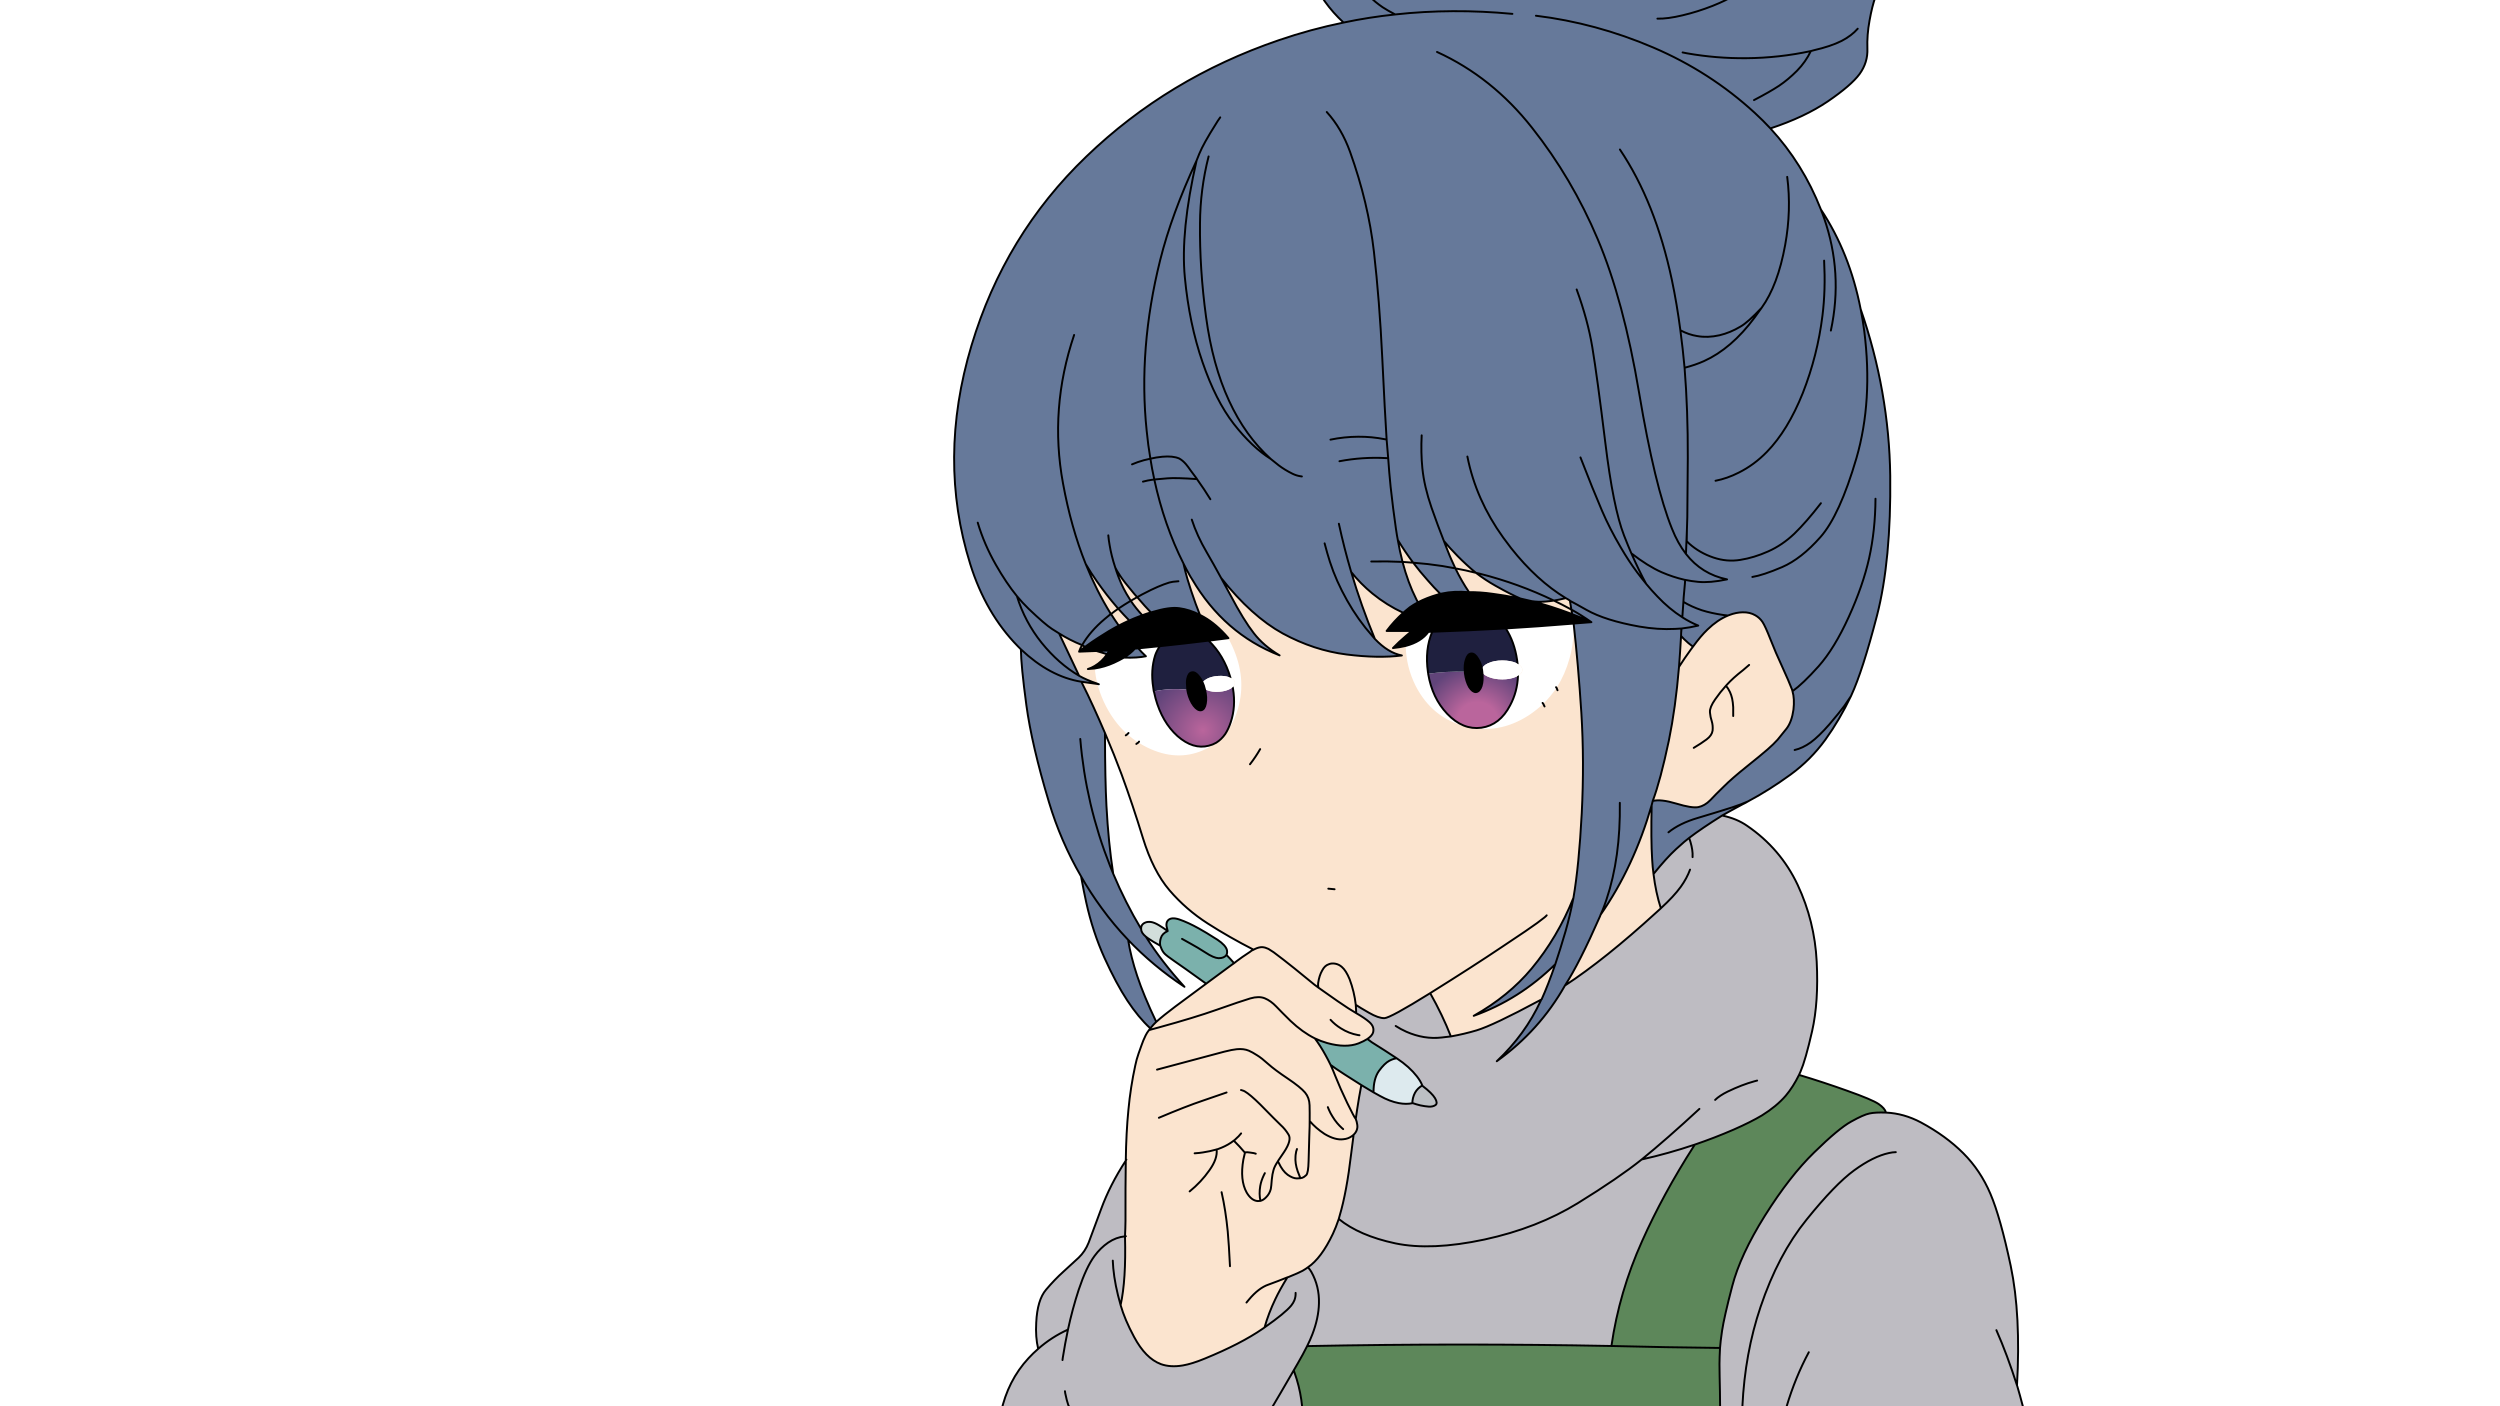
<svg xmlns="http://www.w3.org/2000/svg" version="1.1" xmlns:xlink="http://www.w3.org/1999/xlink" preserveAspectRatio="none" x="0px" y="0px" width="1280px" height="720px" viewBox="0 0 1280 720">
<rect x="0" y="0" width="1280" height="720" fill="#333333" stroke="none"/>
<defs>
<radialGradient id="Gradient_1" gradientUnits="userSpaceOnUse" cx="0" cy="0" r="29.65" fx="0" fy="0" gradientTransform="matrix( 1, 0, 0, 0.971, 756.45,369.5) " spreadMethod="pad">
<stop  offset="34.902%" stop-color="#BA659C"/>

<stop  offset="100%" stop-color="#61447A"/>
</radialGradient>

<radialGradient id="Gradient_2" gradientUnits="userSpaceOnUse" cx="0" cy="0" r="28.725" fx="0" fy="0" gradientTransform="matrix( 1, 0, 0, 0.971, 615.85,373.9) " spreadMethod="pad">
<stop  offset="0%" stop-color="#BA659C"/>

<stop  offset="100%" stop-color="#61447A"/>
</radialGradient>

<g id="Layer4_0_FILL">
<path fill="#FFFFFF" stroke="none" d="
M 1280 720
L 1280 0 0 0 0 720 1280 720 Z"/>
</g>

<g id="Layer3_0_FILL">
<path fill="#BCC0C4" stroke="none" d="
M 723.45 562.2
Q 723.15 563.5 723.1 564.85 723.2 564.8 723.3 564.8 724.8 565.35 727.2 565.95 729.6 566.45 731.6 566.6 733.65 566.7 734.95 565.8 736.25 564.9 734.75 562.3 733.2 559.7 728.35 556 728.25 555.85 728.2 555.75 727.05 556.45 726.1 557.35 724.2 559.2 723.45 562.2 Z"/>

<path fill="#DDEAEE" stroke="none" d="
M 715.2 541.9
Q 713.85 541.85 711.35 543.1 708.9 544.4 706 548.35 703.2 552.35 703.25 559.3 704.9 560.25 706.6 561.15 711.5 563.9 716.2 564.8 720 565.5 723.1 564.85 723.15 563.5 723.45 562.2 724.2 559.2 726.1 557.35 727.05 556.45 728.2 555.75 727.4 553.6 725.45 551.1 721.68 546.219 715.2 541.9 Z"/>

<path fill="#7BB1AC" stroke="none" d="
M 700.1 531.95
Q 698.35 533.1 695.6 534.2 689.1 536.7 679.55 534.05 676.35 533.15 673.2 531.65 676.05 535.45 678.65 540.2 680 542.6 681.25 545.2 683.45 546.9 688.35 550.05 693.25 553.2 697 555.55 700.05 557.45 703.25 559.3 703.2 552.35 706 548.35 708.9 544.4 711.35 543.1 713.85 541.85 715.2 541.9 714.977 541.749 714.75 541.6 707.763 536.997 705.05 535.35 702.1 533.6 700.1 531.95
M 594.05 484.2
Q 594.2 484.55 594.35 484.95 595.1 487.05 596.25 488.25 597.35 489.4 601.15 492 605 494.6 617.55 503.65
L 630.9 493.8
Q 631.35 493.5 631.85 493.15 629.95 490.95 627.95 488.9
L 627.95 488.85
Q 628.45 488.1 628.2 486.5 627.6 484 623.35 481.15 616.9 477.05 613.85 475.4 608.4 472.35 603.75 470.75 599.6 469.4 597.95 471.3 597.05 472.3 597.25 474.15 597.4 475.1 597.85 476.7 595 478 594.35 480.3 593.7 482.35 594.05 484.2 Z"/>

<path fill="#BEBCC2" stroke="none" d="
M 957.2 570.1
Q 954.15 570.7 947.8 574.25 941.4 577.75 928.9 590 916.35 602.2 903.65 622.4 891 642.65 886.9 658.5 882.75 674.35 881.7 681.35 880.85 687.15 880.65 690.15 880.6 692.25 880.45 694.65 880.3 697.1 880.45 704.7 880.65 712.25 880.7 721.05
L 892.1 723.6 914.2 721.85 1037.15 723.8 1035.8 720.4
Q 1034.05 713.7 1032.9 709.9 1032.75 709.65 1032.7 709.3 1034.75 673.15 1029.5 648.2 1024.2 623.2 1019.1 611.25 1014 599.25 1005.2 590.45 996.35 581.6 983.55 574.7 974.8 570.05 965.65 569.65 960.2 569.45 957.2 570.1
M 576 633
Q 576.2 629.15 576.25 625.1 576.2 607.5 576.4 594.25 568.3 606.65 563.75 619.1 559.05 631.7 557.4 636.2 555.6 640.75 552.25 643.95 548.85 647.15 544.45 651.1 540.05 655.05 535.6 660.3 531.1 665.55 530.55 677.15 530.1 684.6 531.55 690.6 528.95 692.85 526.6 695.4 516 706.85 512.5 723.15
L 651.15 720.85 665.75 722.6 666.7 720.25
Q 666 713 663.9 706.1 663.2 703.8 662.4 701.6 663.55 699.6 664.4 698.15 667.2 693.35 669.25 689.2 747.95 687.65 825.05 689.15 829.05 661.45 840.75 635.45 851.5 611.4 867.2 586.9 867.45 586.45 867.7 586.05 877.85 582.6 887.65 578.35 896.5 574.45 902.1 571.1 909.6 566.45 914.3 561 918.1 556.5 921.1 550.35 921.45 549.5 921.85 548.7 924.4 542.9 927.8 527.95 931.2 512.95 930.15 492.35 929.1 471.65 920.4 453.05 911.65 434.5 894.5 422.8 889.2 419.1 881.75 417.55 871.35 424.05 864.85 429 863.2 430.15 858.15 434.75 853.15 439.35 846.6 447.5 847.75 456.95 850.35 465.05 850.25 465.15 850.15 465.25 849.15 466.15 848.1 467.1 821.8 491.15 801.25 504.6 788.25 527.65 766.35 543.35 780.9 529.65 788.85 512.4 789 512.1 789.1 511.8 788.5 512.1 787.95 512.4 764.6 524.95 756 527.55 749.65 529.45 742.85 530.65 738.6 519.75 732.25 508.5 711.75 521.25 708.8 521.3 705.8 521.35 700.85 518.5 695.8 515.6 694.15 514.45 694.35 516.6 694.4 518.75 698.85 521.3 701.1 523.3 703.85 525.7 703 528.7 702.45 530.35 700.1 531.95 702.1 533.6 705.05 535.35 707.763 536.997 714.75 541.6 714.977 541.749 715.2 541.9 721.68 546.219 725.45 551.1 727.4 553.6 728.2 555.75 728.25 555.85 728.35 556 733.2 559.7 734.75 562.3 736.25 564.9 734.95 565.8 733.65 566.7 731.6 566.6 729.6 566.45 727.2 565.95 724.8 565.35 723.3 564.8 723.2 564.8 723.1 564.85 720 565.5 716.2 564.8 711.5 563.9 706.6 561.15 704.9 560.25 703.25 559.3 700.05 557.45 697 555.55 695.75 562.05 694.85 568.05 694.5 570.15 694.15 572.9 694.45 573.7 694.6 574.25 695.1 576.1 694.95 577.45 694.65 579.5 693.05 581 692.45 585.35 691.8 590.7 689.5 610.35 685.9 622.45 685.65 623.25 685.45 624.1 684 628.4 682.45 631.7 676.45 644.3 669.65 648.85 668.7 649.6 666.9 650.65 665.1 651.65 659.8 653.8 659.5 653.9 659.15 654 655.15 660.5 652.95 665.2 649.5 672.4 647.45 679.65 647.4 679.7 646.45 680.35 635.3 688.05 616.85 695.6 610.3 698.3 605.65 699.1 599.25 700.2 594.3 698.4 586.5 695.45 580.65 684.5 575.85 675.6 573.75 668.2 576.6 655.4 576 633 Z"/>

<path fill="#5D875A" stroke="none" d="
M 887.65 578.35
Q 877.85 582.6 867.7 586.05 867.45 586.45 867.2 586.9 851.5 611.4 840.75 635.45 829.05 661.45 825.05 689.15 747.95 687.65 669.25 689.2 667.2 693.35 664.4 698.15 663.55 699.6 662.4 701.6 663.2 703.8 663.9 706.1 666 713 666.7 720.25
L 665.75 722.6 880.7 721.05
Q 880.65 712.25 880.45 704.7 880.3 697.1 880.45 694.65 880.6 692.25 880.65 690.15 880.85 687.15 881.7 681.35 882.75 674.35 886.9 658.5 891 642.65 903.65 622.4 916.35 602.2 928.9 590 941.4 577.75 947.8 574.25 954.15 570.7 957.2 570.1 960.2 569.45 965.65 569.65 965.05 567.45 961.85 565.25 958.55 563 945.85 558.5 933.75 554.15 921.1 550.35 918.1 556.5 914.3 561 909.6 566.45 902.1 571.1 896.5 574.45 887.65 578.35 Z"/>

<path fill="#FBE4CF" stroke="none" d="
M 845.9 440
Q 845.25 429.95 845.65 412.25 836.6 443.75 819.5 468.35 819.35 468.65 819.25 469.05 808.6 493.3 801.25 504.6 821.8 491.15 848.1 467.1 849.15 466.15 850.15 465.25 850.25 465.15 850.35 465.05 847.75 456.95 846.6 447.5 846.1 443.85 845.9 440
M 605.9 288.45
Q 606.4 290.65 607 292.95 607.4 294.65 608 296.55 609.65 302.1 612.2 309.2 613.2 311.85 614.35 314.8 609.05 312.1 603.75 311.4 598.75 310.7 590 313.35 589.65 313.45 589.25 313.55 586.5 310.75 582.25 305.75 581.9 305.4 581.65 305.1 581.15 304.5 580.6 303.9 575.25 297.55 573.45 294.7 571.55 291.85 571 290.55 571.65 292.7 572.5 294.95 572.6 295.35 572.8 295.7 572.9 295.95 573 296.3 573.05 296.45 573.15 296.65 573.2 296.8 573.25 296.95 573.3 297.1 573.45 297.35
L 578 306.15
Q 578.15 306.35 578.3 306.55 578.35 306.7 578.45 306.8
L 578.95 307.6
Q 581.6 311.5 584.85 315 583.85 315.4 582.9 315.75 580.6 316.6 578.2 317.7 575.3 314.75 572.55 311.65
L 572.15 311.2
Q 571.95 311 571.85 310.85 571.6 310.55 571.3 310.2
L 563 299.6
Q 562.7 299.15 562.4 298.75 562.1 298.3 561.75 297.85 558.6 293.4 555.85 288.7 561.4 302.5 568.65 314.15 568.75 314.2 568.85 314.4 570.75 317.4 572.8 320.3 564.9 324.4 555.6 331.15 554.75 330.8 554.05 330.3 547.8 327.8 542.25 324.3 547.95 336.2 552.5 346 552.95 346.25 553.45 346.55
L 561.2 349.85
Q 561.9 350.05 562.6 350.35 562.25 350.25 561.9 350.2 556.9 349.55 554.05 349.1 553.9 349.1 553.8 349.1 553.7 349.05 553.65 349.05 557.1 355.9 559.8 361.85 563 368.85 565.75 375.3 570.65 386.8 574.25 396.5 579.95 412 585.15 429 590.35 445.95 598.8 455.85 607.3 465.75 618.4 472.85 629.4 479.9 641.85 486.25 641.55 486.35 641.3 486.5 641.15 486.55 640.95 486.65 640.9 486.7 640.8 486.75 640.5 486.95 640.15 487.25 635.5 490.3 633.25 492.05 632.5 492.65 631.85 493.15 631.35 493.5 630.9 493.8
L 617.55 503.65 601.75 515.35
Q 595.55 520 592 523.2 591.35 523.75 590.65 524.55 589.7 525.55 588.95 526.5 588.55 526.95 588.25 527.45 587.2 528.8 586.55 530.15 585.25 532.8 584.45 535.2 583.6 537.55 582.95 539.4 581.9 542.35 581.25 545.55 578.85 556.55 577.75 568.2 576.6 579.8 576.4 594.25 576.2 607.5 576.25 625.1 576.2 629.15 576 633 576.6 655.4 573.75 668.2 575.85 675.6 580.65 684.5 586.5 695.45 594.3 698.4 599.25 700.2 605.65 699.1 610.3 698.3 616.85 695.6 635.3 688.05 646.45 680.35 647.4 679.7 647.45 679.65 649.5 672.4 652.95 665.2 655.15 660.5 659.15 654 659.5 653.9 659.8 653.8 665.1 651.65 666.9 650.65 668.7 649.6 669.65 648.85 676.45 644.3 682.45 631.7 684 628.4 685.45 624.1 685.65 623.25 685.9 622.45 689.5 610.35 691.8 590.7 692.45 585.35 693.05 581 694.65 579.5 694.95 577.45 695.1 576.1 694.6 574.25 694.45 573.7 694.15 572.9 694.5 570.15 694.85 568.05 695.75 562.05 697 555.55 693.25 553.2 688.35 550.05 683.45 546.9 681.25 545.2 680 542.6 678.65 540.2 676.05 535.45 673.2 531.65 676.35 533.15 679.55 534.05 689.1 536.7 695.6 534.2 698.35 533.1 700.1 531.95 702.45 530.35 703 528.7 703.85 525.7 701.1 523.3 698.85 521.3 694.4 518.75 694.35 516.6 694.15 514.45 695.8 515.6 700.85 518.5 705.8 521.35 708.8 521.3 711.75 521.25 732.25 508.5 738.6 519.75 742.85 530.65 749.65 529.45 756 527.55 764.6 524.95 787.95 512.4 788.5 512.1 789.1 511.8 789.2 511.75 789.3 511.7 792.65 504.3 796.3 493.7 777.9 511.75 754.55 520.1 772.45 510 784.2 495.9 797.5 479.9 805.6 459.7 808.45 443.1 809.85 416.45 811.2 389.8 809.65 364.95 808.05 340.15 805.7 319.25 810.25 318.9 814.8 318.55 810 316.35 805.2 314.55 805.05 314.5 804.95 314.45 804.7 313.25 804.55 312.1 804.2 309.6 803.8 307.6 803.8 307.55 803.8 307.5 803.05 307.05 802.6 306.75 801.85 306.35 801.7 306.25 798.4 307.05 795.6 307.5 791.05 308.2 787.6 308.1 785.9 308.05 784.3 307.8 781.35 307.1 778.45 306.45 774.15 304.65 765.85 300 760.4 296.95 755.7 293.3 753.2 291.3 750.85 289.1 748.4 286.85 746.25 284.65 742.35 280.7 739.25 276.95 739.6 277.95 740 278.9 740.25 279.6 740.55 280.3 741.35 282.35 742.15 284.3
L 742.9 286.1
Q 742.95 286.3 743.1 286.5 743.15 286.6 743.25 286.85
L 744.15 288.95
Q 744.55 289.7 744.9 290.5 745 290.75 745.15 291 748.3 297.5 752.15 303.2 744.25 302.55 738.5 303.85 737.95 303.95 737.45 304.05 734.1 300.75 731.05 297.2 727.1 292.8 723.55 288.1 719.35 282.5 715.65 276.4 716.7 282.3 718.1 287.7 720.9 298.3 725.1 306.7 725.5 307.55 725.95 308.4 722.65 310.15 720.15 312.3 719.3 312.95 718.45 313.75 710 309.85 702.7 303.9 696.6 298.9 691.8 292.85 696.95 310.25 703.95 327.15 710.7 334.25 717.75 335.6 705.7 337.15 689.45 335.1 672.75 333 656.8 324.35 640.85 315.6 625.2 295.9 625.6 296.7 626.05 297.5 627.9 300.85 629.9 304.55 636.9 317.8 642 324.25 647 330.7 655.15 335.55 626.7 324.45 610.3 296.5 609.5 295.3 608.85 294.05 607.3 291.3 605.9 288.45
M 566.85 334.95
Q 564.1 334.2 561.35 333.3
L 567.95 333.05
Q 567.45 334.05 566.85 334.95
M 575.45 336.7
Q 578.9 334.55 581.05 332.1 581.9 332 582.8 331.95 584.3 333.75 586.7 336 582.4 336.9 575.45 336.7
M 591.45 335.5
Q 592.2 333.3 593.8 330.85 606.2 329.55 618.8 328 626.65 335.5 630 347 629.85 346.95 629.6 346.85 627 345.8 623.5 346.1 620.05 346.35 617.7 347.7 616.25 348.55 615.75 349.45 615.05 347.8 614 346.5 612.05 343.85 610.2 344.25 608.45 344.55 607.85 347.65 607.5 349.15 607.9 353.1
L 607.9 353.15
Q 608.15 354.4 608.2 354.75 609.2 358.75 611.2 361.4 613.2 363.95 615 363.65 616.8 363.3 617.35 360.25 617.95 357.15 616.95 353.1 616.9 352.95 616.9 352.85 617.4 353.15 618.1 353.4 620.7 354.45 624.15 354.2 627.65 353.95 630.05 352.6 630.7 352.2 631.15 351.85 631.2 352.2 631.3 352.6 632.8 361.8 630.15 369.75 629 373.25 627.3 375.85 627.2 375.95 627.15 376.1
L 622.75 380.25
Q 620.95 381.3 618.9 381.8 610.9 383.9 602.85 376.85 595 369.75 591.65 357.6 591.2 356 590.9 354.4 590.85 354.2 590.75 354 590.7 353.7 590.65 353.4 590.6 353.2 590.45 351.95 589.05 343.1 591.45 335.5
M 770.95 321.75
Q 775.4 328.6 776.75 337.9 776.9 338.85 777 339.85 776.7 339.65 776.4 339.5 773.4 338.15 769.2 338.15 765 338.15 761.95 339.55 759 340.9 758.8 342.8 758.2 339.5 756.75 337.25 755.1 334.45 753.3 334.6 751.45 334.7 750.55 337.7 749.65 340.3 750 343.9 749.95 344 750 344.05 750 344.4 750.05 344.8 750.6 348.9 752.2 351.75 753.95 354.45 755.7 354.35 757.6 354.15 758.55 351.25 759.45 348.25 758.95 344.15 759.55 345.5 761.9 346.5 765 347.85 769.2 347.85 773.4 347.85 776.4 346.45 776.85 346.25 777.2 346 776.9 354.2 773.2 361.1 767.95 371.25 758.45 372.6 748.95 373.85 740.95 365.45 733.3 357.4 731.25 345.1 731.25 345.05 731.25 344.95 731.15 344.5 731.1 344.05 729.45 332.65 733.3 323.45 752.1 322.8 770.95 321.75
M 885.4 314.9
Q 885.05 315 884.75 315.15 879.3 317.4 874.25 322.3 870.75 325.65 866.8 331.1 864.45 329.4 862.15 327.15 861.45 326.45 860.7 325.6 860.25 333.8 859.65 341.45 857.9 362.4 854.45 379.2 850.15 399.6 846.2 410.1 850.35 409.05 858.3 411.45 866.2 413.85 869.5 413.25 872.8 412.6 875.65 409.7 878.45 406.7 882.65 402.65 886.75 398.55 894.3 392.5 901.85 386.45 905 383.7 908.15 380.95 910.15 378.7 912.05 376.45 914.75 373 917.4 369.5 918.25 363.35 918.9 357.8 917.75 353.9 917.65 353.4 917.5 353 915.9 348.8 912.5 341.4 909.05 334 906.45 327.3 903.8 320.55 902.4 318.45 901 316.35 898.75 315.05 895.95 313.4 892.25 313.5 888.9 313.55 885.4 314.9 Z"/>

<path fill="#D2DEDB" stroke="none" d="
M 584.85 477.6
Q 585.5 478.6 586.65 479.55 587.15 479.95 587.7 480.35 590.2 482.1 594.05 484.2 593.7 482.35 594.35 480.3 595 478 597.85 476.7 595.7 475.1 593.35 473.7 591 472.3 589.25 472.05 587.55 471.85 586.4 472.35 585.15 472.85 584.55 473.9 584.2 474.75 584.25 475.6 584.25 476.6 584.85 477.6 Z"/>

<path fill="url(#Gradient_1)" stroke="none" d="
M 777.2 346
Q 776.85 346.25 776.4 346.45 773.4 347.85 769.2 347.85 765 347.85 761.9 346.5 759.55 345.5 758.95 344.15 759.45 348.25 758.55 351.25 757.6 354.15 755.7 354.35 753.95 354.45 752.2 351.75 750.6 348.9 750.05 344.8 750 344.4 750 344.05 749.95 344 750 343.9 740.75 343.65 731.25 344.95 731.25 345.05 731.25 345.1 733.3 357.4 740.95 365.45 748.95 373.85 758.45 372.6 767.95 371.25 773.2 361.1 776.9 354.2 777.2 346 Z"/>

<path fill="#1F203F" stroke="none" d="
M 776.75 337.9
Q 775.4 328.6 770.95 321.75 752.1 322.8 733.3 323.45 729.45 332.65 731.1 344.05 731.15 344.5 731.25 344.95 740.75 343.65 750 343.9 749.65 340.3 750.55 337.7 751.45 334.7 753.3 334.6 755.1 334.45 756.75 337.25 758.2 339.5 758.8 342.8 759 340.9 761.95 339.55 765 338.15 769.2 338.15 773.4 338.15 776.4 339.5 776.7 339.65 777 339.85 776.9 338.85 776.75 337.9
M 593.8 330.85
Q 592.2 333.3 591.45 335.5 589.05 343.1 590.45 351.95 590.6 353.2 590.65 353.4 590.7 353.7 590.75 354 599.05 352.2 607.9 353.15
L 607.9 353.1
Q 607.5 349.15 607.85 347.65 608.45 344.55 610.2 344.25 612.05 343.85 614 346.5 615.05 347.8 615.75 349.45 616.25 348.55 617.7 347.7 620.05 346.35 623.5 346.1 627 345.8 629.6 346.85 629.85 346.95 630 347 626.65 335.5 618.8 328 606.2 329.55 593.8 330.85 Z"/>

<path fill="url(#Gradient_2)" stroke="none" d="
M 591.65 357.6
Q 595 369.75 602.85 376.85 610.9 383.9 618.9 381.8 620.95 381.3 622.75 380.25
L 627.15 376.1
Q 627.2 375.95 627.3 375.85 629 373.25 630.15 369.75 632.8 361.8 631.3 352.6 631.2 352.2 631.15 351.85 630.7 352.2 630.05 352.6 627.65 353.95 624.15 354.2 620.7 354.45 618.1 353.4 617.4 353.15 616.9 352.85 616.9 352.95 616.95 353.1 617.95 357.15 617.35 360.25 616.8 363.3 615 363.65 613.2 363.95 611.2 361.4 609.2 358.75 608.2 354.75 608.15 354.4 607.9 353.15 599.05 352.2 590.75 354 590.85 354.2 590.9 354.4 591.2 356 591.65 357.6 Z"/>

<path fill="#66799A" stroke="none" d="
M 581.05 332.1
Q 578.9 334.55 575.45 336.7 582.4 336.9 586.7 336 584.3 333.75 582.8 331.95 581.9 332 581.05 332.1
M 561.35 333.3
Q 564.1 334.2 566.85 334.95 567.45 334.05 567.95 333.05
L 561.35 333.3
M 676.7 -2.1
L 676.7 -1.75
Q 677.5 -0.55 678.3 0.7 682.55 6.65 687.9 11.55 671 15 654.7 20.6 597.95 40 556.2 80.15 514.4 120.25 497.4 176.9 479.95 235.1 496.75 288.8 504.65 314.1 521.15 330.9 522.2 332 522.7 332.45 522.75 340.65 525.5 361.05 528.25 381.35 537.05 410.65 543.05 430.7 553.5 448.7 554.95 456.65 556.15 462 559.5 477.2 565.5 490.45 571.5 503.65 577.2 512.3 582.9 520.95 588.95 526.5 589.7 525.55 590.65 524.55 591.35 523.75 592 523.2 585.55 509.65 582.25 499.7 578.95 489.75 577.6 481.2 590.4 494.65 606.45 505.25 594.7 492.35 586.65 479.55 585.5 478.6 584.85 477.6 584.25 476.6 584.25 475.6 576.15 462.05 569.95 447.3 567.5 431.25 566.5 412.6 565.75 398.8 565.75 375.3 563 368.85 559.8 361.85 557.1 355.9 553.65 349.05 553.7 349.05 553.8 349.1 553.9 349.1 554.05 349.1 556.9 349.55 561.9 350.2 562.25 350.25 562.6 350.35 561.9 350.05 561.2 349.85
L 553.45 346.55
Q 552.95 346.25 552.5 346 547.95 336.2 542.25 324.3 547.8 327.8 554.05 330.3 554.75 330.8 555.6 331.15 564.9 324.4 572.8 320.3 570.75 317.4 568.85 314.4 568.75 314.2 568.65 314.15 561.4 302.5 555.85 288.7 558.6 293.4 561.75 297.85 562.1 298.3 562.4 298.75 562.7 299.15 563 299.6
L 571.3 310.2
Q 571.7 310.65 572.15 311.2
L 572.55 311.65
Q 575.3 314.75 578.2 317.7 580.6 316.6 582.9 315.75 583.85 315.4 584.85 315 581.6 311.5 578.95 307.6
L 578.45 306.8
Q 578.35 306.7 578.3 306.55 578.15 306.35 578 306.15
L 573.45 297.35
Q 573.3 297.1 573.25 296.95 573.2 296.8 573.15 296.65 573.05 296.45 573 296.3 572.9 295.95 572.8 295.7 572.6 295.35 572.5 294.95 571.65 292.7 571 290.55 571.55 291.85 573.45 294.7 575.25 297.55 580.6 303.9 581.15 304.5 581.65 305.1 581.9 305.4 582.25 305.75 586.5 310.75 589.25 313.55 589.65 313.45 590 313.35 598.75 310.7 603.75 311.4 609.05 312.1 614.35 314.8 613.2 311.85 612.2 309.2 609.65 302.1 608 296.55 607.4 294.65 607 292.95 606.4 290.65 605.9 288.45 607.3 291.3 608.85 294.05 609.5 295.3 610.3 296.5 626.7 324.45 655.15 335.55 647 330.7 642 324.25 636.9 317.8 629.9 304.55 627.9 300.85 626.05 297.5 625.6 296.7 625.2 295.9 640.85 315.6 656.8 324.35 672.75 333 689.45 335.1 705.7 337.15 717.75 335.6 710.7 334.25 703.95 327.15 696.95 310.25 691.8 292.85 696.6 298.9 702.7 303.9 710 309.85 718.45 313.75 719.3 312.95 720.15 312.3 722.65 310.15 725.95 308.4 725.5 307.55 725.1 306.7 720.9 298.3 718.1 287.7 716.7 282.3 715.65 276.4 719.35 282.5 723.55 288.1 727.1 292.8 731.05 297.2 734.1 300.75 737.45 304.05 737.95 303.95 738.5 303.85 744.25 302.55 752.15 303.2 748.3 297.5 745.15 291 745 290.75 744.9 290.5 744.55 289.7 744.15 288.95
L 743.25 286.85
Q 743.15 286.6 743.1 286.5 742.95 286.3 742.9 286.1
L 742.15 284.3
Q 741.35 282.35 740.55 280.3 740.25 279.6 740 278.9 739.6 277.95 739.25 276.95 742.35 280.7 746.25 284.65 748.4 286.85 750.85 289.1 753.2 291.3 755.7 293.3 760.4 296.95 765.85 300 774.15 304.65 778.45 306.45 781.35 307.1 784.3 307.8 785.9 308.05 787.6 308.1 791.05 308.2 795.6 307.5 798.4 307.05 801.7 306.25 801.85 306.35 802.6 306.75 803.05 307.05 803.8 307.5 803.8 307.55 803.8 307.6 804.2 309.6 804.55 312.1 804.7 313.25 804.95 314.45 805.05 314.5 805.2 314.55 810 316.35 814.8 318.55 810.25 318.9 805.7 319.25 808.05 340.15 809.65 364.95 811.2 389.8 809.85 416.45 808.45 443.1 805.6 459.7 797.5 479.9 784.2 495.9 772.45 510 754.55 520.1 777.9 511.75 796.3 493.7 792.65 504.3 789.3 511.7 789.2 511.75 789.1 511.8 789 512.1 788.85 512.4 780.9 529.65 766.35 543.35 788.25 527.65 801.25 504.6 808.6 493.3 819.25 469.05 819.35 468.65 819.5 468.35 836.6 443.75 845.65 412.25 845.25 429.95 845.9 440 846.1 443.85 846.6 447.5 853.15 439.35 858.15 434.75 863.2 430.15 864.85 429 871.35 424.05 881.75 417.55 885.1 415.6 892.2 411.8 893.8 411.05 895 410.3 900.9 407.15 906 403.9 911.15 400.65 916.75 396.6 927.1 389.05 934.6 378.7 941.9 368.55 947.7 356.4 947.8 356.15 947.9 355.95 953.65 343.55 961 315.25 968.3 287 967.8 243.6 967.2 200.2 952.65 158.25 947.05 129.5 932.3 107.25 923.1 83.8 906.45 65.75 923.9 60 935.85 51.9 947.8 43.75 952.1 37.9 956.4 31.95 956.1 24.9 955.85 17.9 957.2 10.55 958.5 3.2 960.3 -1.85
L 960.25 -2.1 676.7 -2.1
M 884.75 315.15
Q 885.05 315 885.4 314.9 888.9 313.55 892.25 313.5 895.95 313.4 898.75 315.05 901 316.35 902.4 318.45 903.8 320.55 906.45 327.3 909.05 334 912.5 341.4 915.9 348.8 917.5 353 917.65 353.4 917.75 353.9 918.9 357.8 918.25 363.35 917.4 369.5 914.75 373 912.05 376.45 910.15 378.7 908.15 380.95 905 383.7 901.85 386.45 894.3 392.5 886.75 398.55 882.65 402.65 878.45 406.7 875.65 409.7 872.8 412.6 869.5 413.25 866.2 413.85 858.3 411.45 850.35 409.05 846.2 410.1 850.15 399.6 854.45 379.2 857.9 362.4 859.65 341.45 860.25 333.8 860.7 325.6 861.45 326.45 862.15 327.15 864.45 329.4 866.8 331.1 870.75 325.65 874.25 322.3 879.3 317.4 884.75 315.15
M 860.75 324
Q 860.8 322.9 860.85 321.8 860.9 321.75 860.95 321.8
L 860.75 324 Z"/>
</g>

<g id="Layer1_0_FILL">
<path fill="#000000" stroke="none" d="
M 805.2 314.55
Q 805.05 314.5 804.95 314.45
L 804.9 314.45
Q 804.85 314.4 804.75 314.4 805.25 316.8 805.5 319.3 805.6 319.25 805.7 319.25 810.25 318.9 814.8 318.55 810 316.35 805.2 314.55
M 719.75 330.7
Q 719.75 328.1 719.95 325.5 716.15 328.7 713.2 331.8 716.75 331.45 719.75 330.7
M 723.85 309.6
Q 722.65 312.55 721.75 315.8 720.7 319.45 720.2 323.05
L 722.85 323.05
Q 721.35 324.25 719.95 325.5 719.75 328.1 719.75 330.7 727.7 328.6 731.35 323.5 732.3 323.45 733.3 323.45 752.1 322.8 770.95 321.75 787.75 320.75 804.6 319.35 805 319.3 805.5 319.3 805.25 316.8 804.75 314.4 804.65 314.35 804.6 314.35 804.5 314.3 804.45 314.2 804 314.05 803.95 314.05 794.1 310.35 784.3 307.8 781.35 307.1 778.45 306.45 777.75 306.3 777.05 306.2 770.7 304.85 764.35 304.05 757.75 303.1 752.15 303.2 744.25 302.55 738.5 303.85 737.95 303.95 737.45 304.05 736.8 304.2 736.15 304.4 730.45 306.05 725.95 308.4 724.8 309 723.85 309.6
M 723.85 309.6
Q 721.8 310.8 720.15 312.3 719.3 312.95 718.45 313.75 713.65 318.1 709.95 323.05
L 720.2 323.05
Q 720.7 319.45 721.75 315.8 722.65 312.55 723.85 309.6
M 616.85 352.75
Q 616.75 352.75 616.7 352.75 616.8 352.8 616.9 352.85 616.85 352.8 616.85 352.75
M 628.75 326.5
Q 628.8 326.6 628.9 326.75
L 628.95 326.75
Q 628.85 326.6 628.75 326.5
M 616.45 315.95
Q 615.35 315.35 614.35 314.8 609.05 312.1 603.75 311.4 598.75 310.7 590 313.35 589.65 313.45 589.25 313.55 587.15 314.15 584.85 315 583.85 315.4 582.9 315.75 580.6 316.6 578.2 317.7 575.6 318.85 572.8 320.3 577.75 326.15 582.8 331.95 587.9 331.45 593.15 330.9 593.45 330.85 593.8 330.85 606.2 329.55 618.8 328 618.9 328 619.05 328 623.95 327.4 628.9 326.75 628.8 326.6 628.75 326.5 622.7 319.5 616.45 315.95
M 560.45 341
Q 560.5 341.6 560.55 342.25 565.55 341.5 570.3 339.35 573.15 338.05 575.45 336.7 571.1 336.05 566.85 334.95 564.2 338.8 560.45 341
M 560.55 342.25
Q 560.5 341.6 560.45 341 558.85 341.95 557 342.55 558.8 342.45 560.55 342.25
M 552.55 333.5
Q 552.4 333.55 552.3 333.65
L 552.5 333.65 561.35 333.3 567.95 333.05
Q 567.45 334.05 566.85 334.95 571.1 336.05 575.45 336.7 578.9 334.55 581.05 332.1 581.9 332 582.8 331.95 577.75 326.15 572.8 320.3 567.75 322.95 562.2 326.6 558.95 328.7 555.6 331.15 554.1 332.25 552.55 333.5 Z"/>

<path fill="#FFFFFF" stroke="none" d="
M 719.75 330.7
Q 719.9 341.3 724.8 351.15 733.2 367.5 750.15 371.9 767.1 376.3 782.7 366.25 786.75 363.55 790.15 360.35 789.95 360.1 789.8 359.9 789.95 360.1 790.15 360.35 793.95 356.6 796.95 352.15 796.85 352 796.7 351.85 796.85 352 796.95 352.15 797 352 797.1 351.9 797.15 351.85 797.15 351.8 801.35 345.25 803.6 337.1 806.15 327.9 805.5 319.3 805 319.3 804.6 319.35 787.75 320.75 770.95 321.75 775.4 328.6 776.75 337.9 776.9 338.85 777 339.85 779.45 341.15 779.45 343 779.45 344.75 777.2 346 776.9 354.2 773.2 361.1 767.95 371.25 758.45 372.6 748.95 373.85 740.95 365.45 733.3 357.4 731.25 345.1 731.25 345.05 731.25 344.95 731.15 344.5 731.1 344.05 729.45 332.65 733.3 323.45 732.3 323.45 731.35 323.5 727.7 328.6 719.75 330.7
M 619.05 328
Q 618.9 328 618.8 328 626.65 335.5 630 347 632.2 348 632.3 349.55 632.35 350.75 631.15 351.85 631.2 352.2 631.3 352.6 632.8 361.8 630.15 369.75 629 373.25 627.3 375.85 631.7 370.4 633.9 362.6 638.35 347 630.9 330.8 629.95 328.7 628.9 326.75 623.95 327.4 619.05 328
M 561.85 350.05
Q 562.25 350.2 562.6 350.35 562.25 350.25 561.9 350.2 563.05 354.7 565.1 359.2 569.7 369.15 577.05 375.8 577.1 375.85 577.2 375.9 577.5 375.6 577.8 375.3 577.5 375.6 577.2 375.9 579.8 378.25 582.85 380.15 583 379.9 583.2 379.7 583 379.9 582.85 380.15
L 582.9 380.2
Q 585.05 381.55 587.35 382.7 602.35 390.05 615.95 384.15 619.7 382.55 622.75 380.25 620.95 381.3 618.9 381.8 610.9 383.9 602.85 376.85 595 369.75 591.65 357.6 591.2 356 590.9 354.4 590.85 354.2 590.75 354 590.7 353.7 590.65 353.4 590.6 353.2 590.45 351.95 589.05 343.1 591.45 335.5 592.2 333.3 593.8 330.85 593.45 330.85 593.15 330.9 587.9 331.45 582.8 331.95 584.3 333.75 586.7 336 582.4 336.9 575.45 336.7 573.15 338.05 570.3 339.35 565.55 341.5 560.55 342.25 560.85 346.15 561.85 350.05 Z"/>
</g>

<g id="Layer0_0_FILL">
<path fill="#000000" stroke="none" d="
M 615.75 349.45
Q 615.05 347.8 614 346.5 612.05 343.85 610.2 344.25 608.45 344.55 607.85 347.65 607.5 349.15 607.9 353.1
L 607.9 353.15
Q 608.15 354.4 608.2 354.75 609.2 358.75 611.2 361.4 613.2 363.95 615 363.65 616.8 363.3 617.35 360.25 617.95 357.15 616.95 353.1 616.9 352.95 616.9 352.85 616.8 352.8 616.7 352.75 616.75 352.75 616.85 352.75 616.45 350.9 615.75 349.45
M 753.3 334.6
Q 751.45 334.7 750.55 337.7 749.65 340.3 750 343.9 749.95 344 750 344.05 750 344.4 750.05 344.8 750.6 348.9 752.2 351.75 753.95 354.45 755.7 354.35 757.6 354.15 758.55 351.25 759.45 348.25 758.95 344.15 758.75 343.6 758.75 343.05 758.75 342.95 758.8 342.8 758.2 339.5 756.75 337.25 755.1 334.45 753.3 334.6 Z"/>

<path fill="#FFFFFF" stroke="none" d="
M 630.05 352.6
Q 630.7 352.2 631.15 351.85 632.35 350.75 632.3 349.55 632.2 348 630 347 629.85 346.95 629.6 346.85 627 345.8 623.5 346.1 620.05 346.35 617.7 347.7 616.25 348.55 615.75 349.45 616.45 350.9 616.85 352.75 616.85 352.8 616.9 352.85 617.4 353.15 618.1 353.4 620.7 354.45 624.15 354.2 627.65 353.95 630.05 352.6
M 777.2 346
Q 779.45 344.75 779.45 343 779.45 341.15 777 339.85 776.7 339.65 776.4 339.5 773.4 338.15 769.2 338.15 765 338.15 761.95 339.55 759 340.9 758.8 342.8 758.85 343.45 758.95 344.15 759.55 345.5 761.9 346.5 765 347.85 769.2 347.85 773.4 347.85 776.4 346.45 776.85 346.25 777.2 346 Z"/>
</g>

<path id="Layer1_0_1_STROKES" stroke="#000000" stroke-width="1" stroke-linejoin="round" stroke-linecap="round" fill="none" d="
M 676.7 -2.1
L 676.7 -1.75
Q 677.5 -0.55 678.3 0.7 682.55 6.65 687.9 11.55 700.95 8.8 714.35 7.4 710.3 5.3 707.9 3.7 703.95 1 701.15 -1.9
M 960.25 -2.1
L 960.3 -1.85
Q 958.5 3.2 957.2 10.55 955.85 17.9 956.1 24.9 956.4 31.95 952.1 37.9 947.8 43.75 935.85 51.9 923.9 60 906.45 65.75 923.1 83.8 932.3 107.25 947.05 129.5 952.65 158.25 967.2 200.2 967.8 243.6 968.3 287 961 315.25 953.65 343.55 947.9 355.95 947.8 356.15 947.7 356.4 941.9 368.55 934.6 378.7 927.1 389.05 916.75 396.6 911.15 400.65 906 403.9 900.9 407.15 895 410.3 893.8 411.05 892.2 411.8 885.1 415.6 881.75 417.55 889.2 419.1 894.5 422.8 911.65 434.5 920.4 453.05 929.1 471.65 930.15 492.35 931.2 512.95 927.8 527.95 924.4 542.9 921.85 548.7 921.45 549.5 921.1 550.35 933.75 554.15 945.85 558.5 958.55 563 961.85 565.25 965.05 567.45 965.65 569.65 974.8 570.05 983.55 574.7 996.35 581.6 1005.2 590.45 1014 599.25 1019.1 611.25 1024.2 623.2 1029.5 648.2 1034.75 673.15 1032.7 709.3 1032.75 709.65 1032.9 709.9 1034.05 713.7 1035.8 720.4
L 1037.15 723.8 914.2 721.85 892.1 723.6 880.7 721.05 665.75 722.6 651.15 720.85 548.8 722.8 512.5 723.15
Q 516 706.85 526.6 695.4 528.95 692.85 531.55 690.6 530.1 684.6 530.55 677.15 531.1 665.55 535.6 660.3 540.05 655.05 544.45 651.1 548.85 647.15 552.25 643.95 555.6 640.75 557.4 636.2 559.05 631.7 563.75 619.1 568.3 606.65 576.4 594.25 576.6 579.8 577.75 568.2 578.85 556.55 581.25 545.55 581.9 542.35 582.95 539.4 583.6 537.55 584.45 535.2 585.25 532.8 586.55 530.15 587.2 528.8 588.25 527.45 588.55 526.95 588.95 526.5 582.9 520.95 577.2 512.3 571.5 503.65 565.5 490.45 559.5 477.2 556.15 462 554.95 456.65 553.5 448.7 543.05 430.7 537.05 410.65 528.25 381.35 525.5 361.05 522.75 340.65 522.7 332.45 522.2 332 521.15 330.9 504.65 314.1 496.75 288.8 479.95 235.1 497.4 176.9 514.4 120.25 556.2 80.15 597.95 40 654.7 20.6 671 15 687.9 11.55
M 624.75 60.1
Q 624.6 60.35 623.5 61.9 622.45 63.45 619.6 68.2 616.75 73 615.4 75.75 614.05 78.5 612.65 82.2 604.35 118.4 606.65 142.1 608.9 165.75 615.7 185.45 622.45 205.15 631.7 217.05 641 228.95 650.65 235 637.55 223.2 629.25 205.15 620.85 187 617.5 162.3 614.15 137.55 614.4 114.45 614.5 96.95 618.8 80.1
M 612.65 82.2
Q 599.85 109.75 594 133.2 582.7 178.55 587.1 220.6 587.8 227.85 589 234.85 591.95 234.15 595.1 233.85 600.55 233.35 603.75 234.75 605.5 235.7 607.2 237.65 608.15 238.75 609.95 241.35 611.3 243.15 612.65 244.95 612.75 245.1 612.85 245.3 616.65 250.6 619.7 255.6
M 579.6 237.75
Q 582.5 236.5 585.6 235.65 587.25 235.2 589 234.85 589.8 240 590.9 245 590.95 245.2 591 245.5 593.55 245.2 597.85 244.9 602.15 244.55 612.85 245.3
M 585.2 246.6
Q 588.1 245.85 589.55 245.7 590.95 245.5 591 245.5 596.05 268.9 605.9 288.45 607.3 291.3 608.85 294.05 609.5 295.3 610.3 296.5 626.7 324.45 655.15 335.55 647 330.7 642 324.25 636.9 317.8 629.9 304.55 627.9 300.85 626.05 297.5 625.6 296.7 625.2 295.9 621.1 288.35 617.85 282.8 612.85 274.25 610.2 266.05
M 567.45 274.1
Q 567.65 276.5 568.1 278.95 569 284.5 571 290.55 571.55 291.85 573.45 294.7 575.25 297.55 580.6 303.9 581.15 304.5 581.65 305.1 581.9 305.4 582.25 305.75 583.5 305.05 584.85 304.3 585.25 304.1 585.65 303.9 593.15 299.95 598.7 298.25 600.15 297.8 603.35 297.6
M 571 290.55
Q 571.65 292.7 572.5 294.95 572.6 295.35 572.8 295.7 575 301.45 578.3 306.55 578.6 307.1 578.95 307.6 580.5 306.65 582.25 305.75 586.5 310.75 589.25 313.55 589.65 313.45 590 313.35 598.75 310.7 603.75 311.4 609.05 312.1 614.35 314.8 613.2 311.85 612.2 309.2 609.65 302.1 608 296.55 607.4 294.65 607 292.95 606.4 290.65 605.9 288.45
M 500.6 267.6
Q 503.9 278.7 509.9 289.2 515.2 298.5 520.65 305.2 523.6 308.75 526.6 311.65 535.1 319.75 538.6 322 542.05 324.2 542.25 324.3 547.8 327.8 554.05 330.3 558.1 323.25 565.7 316.85 566.8 315.95 567.95 315 568.3 314.6 568.65 314.15 561.4 302.5 555.85 288.7 548.4 270.1 544.25 247.45 537.2 209.25 549.95 171.5
M 552.5 333.65
L 561.35 333.3 567.95 333.05
Q 567.45 334.05 566.85 334.95 571.1 336.05 575.45 336.7 578.9 334.55 581.05 332.1 581.9 332 582.8 331.95 577.75 326.15 572.8 320.3 567.75 322.95 562.2 326.6 558.95 328.7 555.6 331.15 554.1 332.25 552.55 333.5 553.1 331.8 554.05 330.3 554.75 330.8 555.6 331.15
M 560.55 342.25
Q 560.5 341.6 560.45 341 558.85 341.95 557 342.55 558.8 342.45 560.55 342.25 565.55 341.5 570.3 339.35 573.15 338.05 575.45 336.7 582.4 336.9 586.7 336 584.3 333.75 582.8 331.95 587.9 331.45 593.15 330.9 593.45 330.85 593.8 330.85 606.2 329.55 618.8 328 618.9 328 619.05 328 623.95 327.4 628.9 326.75 628.8 326.6 628.75 326.5 622.7 319.5 616.45 315.95 615.35 315.35 614.35 314.8
M 560.45 341
Q 564.2 338.8 566.85 334.95 564.1 334.2 561.35 333.3
M 520.65 305.2
Q 524.75 318.45 533.35 329.15 541.95 339.8 552.5 346 547.95 336.2 542.25 324.3
M 522.7 332.45
Q 537.5 346.45 553.65 349.05 556.65 349.5 561.9 350.2 561.85 350.15 561.85 350.05 556 348.05 552.5 346
M 561.85 350.05
Q 562.25 350.2 562.6 350.35 562.25 350.25 561.9 350.2
M 577.8 375.3
Q 577.5 375.6 577.2 375.9
M 553.65 349.05
Q 557.1 355.9 559.8 361.85 563 368.85 565.75 375.3 570.65 386.8 574.25 396.5 579.95 412 585.15 429 590.35 445.95 598.8 455.85 607.3 465.75 618.4 472.85 629.4 479.9 641.85 486.25
L 641.9 486.2
Q 642.25 486 642.7 485.8 644.8 484.85 646.4 484.95 647.8 485.05 649.45 485.85 650.15 486.25 652.1 487.55 653.95 488.9 657.1 491.35 660.3 493.75 673.05 504.2 673.85 504.8 675 505.65 674.75 504.25 674.9 503.3 675.45 499.5 676.95 496.9 678.25 494.4 680.2 493.75 681.85 493 683.85 493.45 685.7 493.85 687.1 495.15 689.15 496.9 691 501.35 693.4 507.75 694.15 514.45 695.8 515.6 700.85 518.5 705.8 521.35 708.8 521.3 711.75 521.25 732.25 508.5 732.6 508.3 732.95 508.05 754.1 494.85 769.05 484.8 784.05 474.85 787 472.6 789.95 470.3 790.8 469.7 791.55 469.1 791.9 468.65
M 565.75 375.3
Q 565.75 376.05 565.75 376.75 565.8 399.25 566.5 412.6 567.5 431.25 569.95 447.3 576.15 462.05 584.25 475.6 584.2 474.75 584.55 473.9 585.15 472.85 586.4 472.35 587.55 471.85 589.25 472.05 591 472.3 593.35 473.7 595.7 475.1 597.85 476.7 597.4 475.1 597.25 474.15 597.05 472.3 597.95 471.3 599.6 469.4 603.75 470.75 608.4 472.35 613.85 475.4 616.9 477.05 623.35 481.15 627.6 484 628.2 486.5 628.45 488.1 627.95 488.85
L 627.95 488.9
Q 629.95 490.95 631.85 493.15 632.5 492.65 633.25 492.05 635.5 490.3 640.15 487.25 640.415 487.023 640.65 486.85 640.727 486.798 640.8 486.75 640.9 486.7 640.95 486.65 641.15 486.55 641.3 486.5 641.55 486.35 641.85 486.25
M 628.9 326.75
L 628.95 326.75
Q 628.85 326.6 628.75 326.5
M 627.3 375.85
Q 625.35 378.6 622.75 380.25
M 582.85 380.15
Q 582.45 380.45 582.05 380.7 581.95 380.8 581.8 380.9
M 572.8 320.3
Q 570.75 317.4 568.85 314.4 568.4 314.7 567.95 315
M 568.65 314.15
Q 568.75 314.2 568.85 314.4 570.55 313 572.55 311.65 572.25 311.25 571.85 310.85 566.5 304.65 561.75 297.85 558.6 293.4 555.85 288.7
M 589.25 313.55
Q 587.15 314.15 584.85 315 583.85 315.4 582.9 315.75 580.6 316.6 578.2 317.7 575.6 318.85 572.8 320.3
M 584.85 315
Q 581.6 311.5 578.95 307.6 575.55 309.65 572.55 311.65 575.3 314.75 578.2 317.7
M 622.75 380.25
Q 620.95 381.3 618.9 381.8 610.9 383.9 602.85 376.85 595 369.75 591.65 357.6 591.2 356 590.9 354.4 590.85 354.2 590.75 354 590.7 353.7 590.65 353.4 590.6 353.2 590.45 351.95 589.05 343.1 591.45 335.5 592.2 333.3 593.8 330.85
M 583.2 379.7
Q 583 379.9 582.85 380.15
M 577.2 375.9
Q 577.1 376 577.05 376.05 576.7 376.3 576.4 376.5
M 631.15 351.85
Q 631.2 352.2 631.3 352.6 632.8 361.8 630.15 369.75 629 373.25 627.3 375.85
M 645.2 383.55
Q 642.95 387.5 640 391.3
M 618.8 328
Q 626.65 335.5 630 347
M 553.5 448.7
Q 558.25 457.05 564.05 464.95 570.25 473.5 577.6 481.2 590.4 494.65 606.45 505.25 594.7 492.35 586.65 479.55 585.5 478.6 584.85 477.6 584.25 476.6 584.25 475.6
M 597.85 476.7
Q 595 478 594.35 480.3 593.7 482.35 594.05 484.2 594.2 484.55 594.35 484.95 595.1 487.05 596.25 488.25 597.35 489.4 601.15 492 605 494.6 617.55 503.65
L 630.9 493.8
Q 631.35 493.5 631.85 493.15
M 594.05 484.2
Q 590.2 482.1 587.7 480.35 587.15 479.95 586.65 479.55
M 627.95 488.9
Q 626.85 490.6 623.9 490.6 621.35 490.45 617.2 487.7 613 485 609.85 483.3 608.05 482.3 605.2 480.7
M 553.1 378.35
Q 555.9 411.9 568.35 443.35 569.15 445.35 569.95 447.3
M 588.25 527.45
Q 588.9 527.2 589.6 527.05 591.65 526.5 593.65 525.95 611.65 521 622.8 517.05 635.55 512.55 640.1 511.2 644.6 509.9 647.6 511.15 650.65 512.4 653.45 515.35 656.25 518.3 660.75 522.7 666.85 528.5 673.2 531.65 676.35 533.15 679.55 534.05 689.1 536.7 695.6 534.2 698.35 533.1 700.1 531.95 702.45 530.35 703 528.7 703.85 525.7 701.1 523.3 698.85 521.3 694.4 518.75 693.3 518.15 690.25 516.2 687.1 514.25 675 505.65
M 664.05 588.3
Q 663.8 588.95 663.65 589.55 663.45 590.45 663.35 591.35 663.3 591.7 663.3 592.15 663 595.55 664.4 599.65 664.9 601.1 665.8 603.25 666.45 603.15 666.85 603 667.7 602.7 668.8 601.65 669.85 600.6 670 594.5 670.1 588.35 670.35 581.95 670.6 575.55 670.55 573.95 670.6 569.65 670.5 565.9 670.4 562.05 668.2 559.4 665.9 556.65 659.3 552.2 652.65 547.75 649.3 544.75 645.95 541.7 643.55 540.25 641.25 538.75 639.4 537.95 636.8 536.85 633.2 537.2 631 537.4 626.85 538.45 618.65 540.7 592.4 547.65
M 588.95 526.5
Q 589.7 525.55 590.65 524.55 591.35 523.75 592 523.2 585.55 509.65 582.25 499.7 578.95 489.75 577.6 481.2
M 592 523.2
Q 595.55 520 601.75 515.35
L 617.55 503.65
M 647.6 600.65
Q 647.35 601.2 647.05 601.75 645.7 604.6 645.25 607.2 644.55 611.35 645.35 614.85 646.85 614.45 648.2 613.05 650 611.3 650.65 608.75 650.9 607.5 651.15 604 651.45 600.95 652 599.2 652.5 597.2 654.3 594.55 654.3 594.45 654.35 594.4 655.4 592.85 657.5 589.75 661.45 583.75 659.75 580.95 658.05 578.1 655.7 576 653.4 573.8 652 572.35 650.6 570.85 645.35 565.6 640.05 560.35 637.25 558.75 637.15 558.7 637 558.65 636.95 558.6 636.85 558.55 636.5 558.4 636.1 558.3 635.95 558.2 635.8 558.2 635.6 558.1 635.4 558.1
M 609.1 610
Q 615 605.2 619.2 599.2 623.5 593.2 622.9 588.5 622.75 588.55 622.6 588.6 619.5 589.5 615.85 590.05 615 590.15 614 590.3 612.9 590.4 611.65 590.5
M 645.35 614.85
Q 644.7 614.95 644 614.95 640.75 614.75 638.3 610.6 634.75 604.2 636.6 593.7 636.8 592.6 637.45 590 637.35 590 637.25 590 634.7 586.95 631.7 584 628.9 586.2 625.35 587.65 624.55 588 623.65 588.3 623.45 588.3 623.3 588.4 623.1 588.45 622.9 588.5
M 635.45 580.3
Q 634.8 581.05 634.1 581.85 633.85 582.1 633.6 582.3 633 582.9 632.35 583.5 632.15 583.65 631.9 583.85 631.8 583.9 631.7 584
M 642.95 590.7
Q 642.8 590.65 642.65 590.6 641.95 590.35 641.3 590.3 640.65 590.15 640 590.1 638.6 589.85 637.45 590
M 628 559.35
Q 623.85 560.75 615.95 563.5 607.3 566.4 593.35 572.3
M 625.45 610.4
Q 627.55 619.7 628.6 630.5 629.2 637 629.75 648.3
M 569.75 645.45
Q 569.75 645.9 569.8 646.35 569.85 647.85 570 649.35 570.8 657.95 573.75 668.2 576.6 655.4 576 633 571.45 633.45 567.4 636.2 563.4 638.95 560.4 643.05 556.15 648.8 552.3 660.35 549.05 670.3 546.8 680.75 545.3 687.85 544.15 695.15 544.05 695.7 544 696.35
M 576.45 632.95
Q 576.25 632.95 576 633 576.2 629.15 576.25 625.1 576.2 607.5 576.4 594.25 576.55 593.95 576.7 593.7
M 663.35 661.95
Q 663.45 663.85 662.75 665.7 662.2 667.1 661.1 668.45 657.95 672.3 647.45 679.65 647.4 679.7 646.45 680.35 635.3 688.05 616.85 695.6 610.3 698.3 605.65 699.1 599.25 700.2 594.3 698.4 586.5 695.45 580.65 684.5 575.85 675.6 573.75 668.2
M 638.2 666.9
Q 638.8 666.2 639.4 665.45 644.45 659.4 649.5 657.7 654.2 656 659.15 654 659.5 653.9 659.8 653.8 665.1 651.65 666.9 650.65 668.7 649.6 669.65 648.85 676.45 644.3 682.45 631.7 684 628.4 685.45 624.1 685.65 623.25 685.9 622.45 689.5 610.35 691.8 590.7 692.45 585.35 693.05 581 692.8 581.25 692.45 581.5 690.4 583.1 687.75 583.3 683.65 583.85 678.2 580.6 673.65 577.6 670.55 573.95
M 546.8 680.75
Q 538.45 684.55 531.55 690.6
M 545.25 712.3
Q 545.3 712.85 545.4 713.35 546.2 717.25 546.95 719.35 547.05 719.65 547.25 719.95
L 548.8 722.8
M 861.5 26.85
Q 862.65 27.1 863.75 27.3 878.75 29.95 894.15 29.8 910.9 29.65 927.15 26.15 927.85 25.9 928.6 25.75 937.35 23.75 942.9 20.95 948 18.3 951.15 14.7
M 927.15 26.15
Q 924.55 31.65 920.05 36.25 915.5 40.8 910.9 43.9 906.3 46.95 898.05 51.25
M 786.4 8.05
Q 817.15 11.8 846.4 24.3 875.55 36.75 898.5 57.85 902.65 61.65 906.45 65.75
M 848.6 9.55
Q 853.7 9.7 861.45 7.85 869.1 6.05 876.75 3.05 884.178 0.069 887.35 -2.1
M 862.5 188.3
Q 868.05 186.85 872.4 184.9 886.5 178.55 898.35 162.6 898.6 162.2 901.95 157.6 894.95 165.05 891.15 167.2 885.9 170.35 880.4 171.65 874.3 173.05 868.9 172.05 864.7 171.4 860.35 169.1 861.6 178.4 862.5 188.3 864.25 210.05 864.15 234.45 864.05 251.8 863.9 264.8 863.75 268.1 863.7 271.25 863.65 274.3 863.6 277.1 864.25 277.75 864.95 278.4 870.25 283.1 877.25 285.45 884.15 287.8 891.1 286.65 898.05 285.55 905.25 282.35 912.5 279.15 918.7 273.25 924.9 267.25 932.3 257.65
M 829.4 76.55
Q 847.55 103.55 856 143.35 858.6 155.7 860.35 169.1
M 932.3 107.25
Q 932.5 107.95 932.75 108.55 932.8 108.8 932.95 109 933 109.1 933.05 109.25 933.4 110.35 933.85 111.45 943.75 139.7 937.4 169.25
M 952.65 158.25
Q 953.75 163.8 954.5 169.5 959 205.2 950.5 234.55 941.9 263.9 932.05 275 922.25 286.1 912.45 290.35 902.6 294.55 897.2 295.4
M 901.95 157.6
Q 910.25 146.1 914 125.45 917.25 107.65 915.05 90.55
M 933.95 133.45
Q 934.75 148.45 933.1 161.6 930.55 182.1 923.05 201.2 915.35 220.4 904.65 231.35 898.15 238.05 890.2 242 884.3 245 878.35 246.15
M 735.75 26.6
Q 764 39.5 784.4 65.4 804.85 91.25 818.05 122.5 831.25 153.65 839.25 201.3 847.25 248.95 856.05 270.7 859 278.15 863.2 283.6 863.45 277.55 863.7 271.25
M 679.3 57.35
Q 686.9 65.7 691.25 77.8 700.6 103.95 703.45 128.9 706.3 153.75 707.7 182.9 709.1 212 709.95 225.05
L 710.75 234.6
Q 710.85 236.2 711.3 241.85 711.7 247.45 713.3 260.3 714.95 273.1 715.65 276.3
L 715.65 276.4
Q 719.35 282.5 723.55 288.1 730.95 288.65 738.45 289.8 741.8 290.35 745.15 291 744.05 288.75 743.1 286.5 742.6 285.4 742.15 284.3 741.35 282.35 740.55 280.3 740.25 279.6 740 278.9 739.6 277.95 739.25 276.95 736.3 269.5 732.95 259.95 729.2 249.1 728.25 239.75 727.45 231.65 727.9 222.9
M 774.35 7.1
Q 743.6 4.2 714.35 7.4
M 739.25 276.95
Q 742.35 280.7 746.25 284.65 748.4 286.85 750.85 289.1 753.2 291.3 755.7 293.3 756.75 293.5 757.7 293.75 777.6 298.8 795.6 307.5 798.4 307.05 801.7 306.25 786.8 297.2 773.7 280.65 771.65 278 769.65 275.25 755.7 255.9 751.3 233.75
M 745.15 291
Q 750.4 291.95 755.7 293.3 760.4 296.95 765.85 300 774.15 304.65 778.45 306.45 781.35 307.1 784.3 307.8 785.9 308.05 787.6 308.1 791.05 308.2 795.6 307.5 799.95 309.6 804.25 311.95 804.4 312 804.55 312.1 804.2 309.6 803.8 307.6 803.8 307.55 803.8 307.5 803.05 307.05 802.6 306.75 801.85 306.35 801.7 306.25
M 681.2 225.1
Q 688.15 223.65 695.4 223.6 702.4 223.55 709.1 224.9 709.4 224.95 709.95 225.05
M 685.8 236.15
Q 697.65 233.9 709.8 234.55 709.85 234.55 710.75 234.6
M 650.65 235
Q 651.55 235.8 654.7 238.25 657.8 240.6 661.75 242.55 663.8 243.55 665.9 243.85 666.25 243.9 666.55 243.95
M 678.2 278.2
Q 679.55 283.4 680.9 287.6 684.1 297.5 689.7 307.4 695.25 317.3 702.7 325.7 703.3 326.45 703.95 327.15 696.95 310.25 691.8 292.85 688.2 280.65 685.5 268.15
M 715.65 276.4
Q 716.7 282.3 718.1 287.7 720.8 287.85 723.55 288.1 727.1 292.8 731.05 297.2 734.1 300.75 737.45 304.05 737.95 303.95 738.5 303.85 744.25 302.55 752.15 303.2 748.3 297.5 745.15 291
M 702.1 287.5
Q 710.1 287.3 718.1 287.7 720.9 298.4 725.1 306.7 725.5 307.55 725.95 308.4 730.45 306.05 736.15 304.4 736.8 304.2 737.45 304.05
M 723.85 309.6
Q 721.8 310.8 720.15 312.3 719.3 312.95 718.45 313.75 713.65 318.1 709.95 323.05
L 720.2 323.05
Q 720.7 319.45 721.75 315.8 722.65 312.55 723.85 309.6 724.8 309 725.95 308.4
M 720.2 323.05
L 722.85 323.05
Q 721.35 324.25 719.95 325.5 719.75 328.1 719.75 330.7 727.7 328.6 731.35 323.5 732.3 323.45 733.3 323.45 752.1 322.8 770.95 321.75 787.75 320.75 804.6 319.35 805 319.3 805.5 319.3 805.25 316.8 804.75 314.4
M 804.6 314.35
Q 804.5 314.3 804.45 314.2 804 314.05 803.95 314.05 794.1 310.35 784.3 307.8
M 719.95 325.5
Q 716.15 328.7 713.2 331.8 716.75 331.45 719.75 330.7
M 789.8 359.9
Q 789.95 360.1 790.15 360.35
M 691.8 292.85
Q 696.6 298.9 702.7 303.9 710 309.85 718.45 313.75
M 625.2 295.9
Q 640.85 315.6 656.8 324.35 672.75 333 689.45 335.1 705.7 337.15 717.75 335.6 710.7 334.25 703.95 327.15
M 805.5 319.3
Q 805.6 319.25 805.7 319.25 810.25 318.9 814.8 318.55 810 316.35 805.2 314.55 805.05 314.5 804.95 314.45
L 804.9 314.45
M 814.8 318.55
Q 809.6 314.9 804.55 312.1 804.7 313.25 804.95 314.45
M 778.45 306.45
Q 777.75 306.3 777.05 306.2 770.7 304.85 764.35 304.05 757.75 303.1 752.15 303.2
M 770.95 321.75
Q 775.4 328.6 776.75 337.9 776.9 338.85 777 339.85
M 777.2 346
Q 776.9 354.2 773.2 361.1 767.95 371.25 758.45 372.6 748.95 373.85 740.95 365.45 733.3 357.4 731.25 345.1 731.25 345.05 731.25 344.95 731.15 344.5 731.1 344.05 729.45 332.65 733.3 323.45
M 796.95 352.15
Q 797.2 352.75 797.45 353.4
M 790.15 360.35
Q 790.45 361 790.8 361.7
M 796.7 351.85
Q 796.85 352 796.95 352.15
M 805.7 319.25
Q 808.05 340.15 809.65 364.95 811.2 389.8 809.85 416.45 808.45 443.1 805.6 459.7 803.85 468.9 801.55 476.85 798.85 486.1 796.3 493.7 792.65 504.3 789.3 511.7 789.2 511.75 789.1 511.8 789 512.1 788.85 512.4 780.9 529.65 766.35 543.35 788.25 527.65 801.25 504.6 808.6 493.3 819.25 469.05 819.35 468.65 819.5 468.35 820 467.15 820.55 465.95 821.6 463.3 822.5 460.6 829.75 439.05 829.35 411.05
M 863.2 283.6
Q 871.25 293.95 884.25 296.65 875.4 298.5 869.4 297.9 866.1 297.6 862.8 296.9 862.7 298.05 862.65 299.1 862.6 299.3 862.6 299.6 862.25 303 862.05 305.7
L 861.9 308.15
Q 866 310.65 871.35 312.45 876.25 314 882.5 314.9 883.55 315 884.75 315.15 885.05 315 885.4 314.9 888.9 313.55 892.25 313.5 895.95 313.4 898.75 315.05 901 316.35 902.4 318.45 903.8 320.55 906.45 327.3 909.05 334 912.5 341.4 915.9 348.8 917.5 353 917.65 353.4 917.75 353.9 923 350.2 931.15 341.1 939.25 331.95 946.55 315.9 953.85 299.85 957 285.75 960.15 271.55 960.25 255.35
M 807.25 148.2
Q 812.95 163.9 815.25 177.7 817.8 193.1 821.9 226.5 825.95 259.85 831.5 274.15 833.65 279.65 835.25 283.3 843.65 289.85 850.8 293 856.6 295.5 862.3 296.8 862.55 296.8 862.8 296.9
M 809.2 234.2
Q 815.7 251 820.25 261.55 824.1 270.55 829.9 280.4 830.85 281.95 831.85 283.65 835.85 290.15 840.65 296.2 841.75 297.6 842.85 298.95 839.3 292.5 835.25 283.3
M 861.9 308.15
L 861.35 316.05
Q 865.3 318.6 869.5 320.3 865.35 321.3 860.95 321.8
L 860.75 324
Q 860.7 324.75 860.7 325.6 861.45 326.45 862.15 327.15 864.45 329.4 866.8 331.1 870.75 325.65 874.25 322.3 879.3 317.4 884.75 315.15
M 842.85 298.95
Q 845.55 302.25 848.6 305.4 854.6 311.75 861.3 316
L 861.35 316.05
M 803.8 307.6
Q 806.7 309.1 812.35 312.3 821.95 317.7 839.3 320.8 848.85 322.45 857.6 322 859.25 321.95 860.85 321.8 860.9 321.75 860.95 321.8
M 860.85 321.8
Q 860.8 322.9 860.75 324
M 860.7 325.6
Q 860.25 333.8 859.65 341.45 862.4 337.1 865.65 332.65 866.2 331.85 866.8 331.1
M 895.55 340.45
Q 893.25 342.4 892.4 343.15 887.25 347.15 884.15 350.6 883.85 350.85 883.65 351.15 884.903 352.486 885.75 354.35 886.429 355.833 886.85 357.65 887.25 359.5 887.4 362.1 887.4 362.3 887.4 366.6
M 883.65 351.15
Q 880.75 354.35 878.15 358.1 875.3 362.2 875.5 364.6 875.513 364.795 875.525 365 875.712 367.137 876.4 369.2 877.1 371.45 876.85 374.05 876.5 376.55 873.75 378.6 871 380.65 867.2 382.9
M 859.65 341.45
Q 857.9 362.4 854.45 379.2 850.15 399.6 846.2 410.1 850.35 409.05 858.3 411.45 866.2 413.85 869.5 413.25 872.8 412.6 875.65 409.7 878.45 406.7 882.65 402.65 886.75 398.55 894.3 392.5 901.85 386.45 905 383.7 908.15 380.95 910.15 378.7 912.05 376.45 914.75 373 917.4 369.5 918.25 363.35 918.9 357.8 917.75 353.9
M 947.7 356.4
Q 946.7 358 944.35 361.35 941.95 364.65 936.65 370.85 931.3 377 927.1 380.1 922.9 383.1 918.85 384
M 881.75 417.55
Q 871.35 424.05 864.85 429 866.4 433.4 866.6 436.9 866.6 436.95 866.6 437 866.6 437.4 866.6 437.75 866.6 438 866.6 438.2 866.6 438.55 866.6 438.85
M 864.85 429
Q 863.2 430.15 858.15 434.75 853.15 439.35 846.6 447.5 847.75 456.95 850.35 465.05 857.05 458.9 860.55 454.05 863.7 449.65 865.3 445.25
M 895 410.3
Q 891.7 411.8 886.8 413.4 878.45 416.05 869.2 418.8 859.9 421.55 854.25 426.15
M 846.2 410.1
L 845.65 412.25
Q 845.25 429.95 845.9 440 846.1 443.85 846.6 447.5
M 850.35 465.05
Q 850.25 465.15 850.15 465.25 849.15 466.15 848.1 467.1 821.8 491.15 801.25 504.6
M 845.65 412.25
Q 836.6 443.75 819.5 468.35
M 870.1 567.75
Q 853.4 583.2 840.55 593.65 854.05 590.65 867.7 586.05 877.85 582.6 887.65 578.35 896.5 574.45 902.1 571.1 909.6 566.45 914.3 561 918.1 556.5 921.1 550.35
M 878.15 563.15
Q 880.4 560.95 884.55 558.9 891.95 555.35 898.15 553.65 898.9 553.4 899.65 553.25
M 867.7 586.05
Q 867.45 586.45 867.2 586.9 851.5 611.4 840.75 635.45 829.05 661.45 825.05 689.15 852.8 689.85 880.65 690.15 880.85 687.15 881.7 681.35 882.75 674.35 886.9 658.5 891 642.65 903.65 622.4 916.35 602.2 928.9 590 941.4 577.75 947.8 574.25 954.15 570.7 957.2 570.1 960.2 569.45 965.65 569.65
M 970.65 589.9
Q 968.85 589.95 967.15 590.35 959.1 592.1 949.35 599.2 939.55 606.35 925 624.4 910.4 642.4 901.4 669.15 893.4 692.8 892.1 720.1
L 892.1 723.6
M 680.1 455
Q 680.6 455 683.3 455.3
M 694.4 518.75
Q 694.35 516.6 694.15 514.45
M 681.25 522.15
Q 683.45 524.6 686.5 526.5 690.7 529.15 695.3 529.95 695.7 530 696.05 530.05
M 700.1 531.95
Q 702.1 533.6 705.05 535.35 707.763 536.997 714.75 541.6 714.977 541.749 715.2 541.9 721.68 546.219 725.45 551.1 727.4 553.6 728.2 555.75 728.25 555.85 728.35 556 733.2 559.7 734.75 562.3 736.25 564.9 734.95 565.8 733.65 566.7 731.6 566.6 729.6 566.45 727.2 565.95 724.8 565.35 723.3 564.8 723.2 564.8 723.1 564.85 720 565.5 716.2 564.8 711.5 563.9 706.6 561.15 704.9 560.25 703.25 559.3 700.05 557.45 697 555.55 695.75 562.05 694.85 568.05 694.5 570.15 694.15 572.9 694.45 573.7 694.6 574.25 695.1 576.1 694.95 577.45 694.65 579.5 693.05 581
M 789.1 511.8
Q 788.5 512.1 787.95 512.4 764.6 524.95 756 527.55 749.65 529.45 742.85 530.65 740.7 530.9 738.15 531.2 729.15 532.25 720.05 528.25 717.15 526.95 714.6 525.3
M 703.25 559.3
Q 703.2 552.35 706 548.35 708.9 544.4 711.35 543.1 713.85 541.85 715.2 541.9
M 673.2 531.65
Q 676.05 535.45 678.65 540.2 680 542.6 681.25 545.2 683.45 546.9 688.35 550.05 693.25 553.2 697 555.55
M 679.85 566.85
Q 680.1 567.5 680.4 568.2 681.15 569.95 682.2 571.6 683.3 573.45 684.65 575.05 685.75 576.35 687 577.5 687.3 577.8 687.7 578.1
M 681.25 545.2
Q 682.55 548 683.75 551.1 686.1 557.05 689.75 564.65 693.4 572.15 694.15 572.9
M 728.2 555.75
Q 727.05 556.45 726.1 557.35 724.2 559.2 723.45 562.2 723.15 563.5 723.1 564.85
M 732.25 508.5
Q 738.6 519.75 742.85 530.65
M 805.6 459.7
Q 797.5 479.9 784.2 495.9 772.45 510 754.55 520.1 777.9 511.75 796.3 493.7
M 685.45 624.1
Q 695.9 632.65 714.4 636.6 732.8 640.45 760 634.65 787.1 628.8 807.95 615.95 828.75 603.1 840.55 593.65
M 654.3 594.55
Q 654.35 594.7 654.45 594.9 654.6 595.15 654.7 595.35 656.65 599.55 659.3 601.5 661.95 603.35 664 603.35 665.05 603.3 665.8 603.25
M 669.65 648.85
Q 670.7 649.95 671.4 651.2 675.55 658.6 675.3 667.3 675.15 674.85 671.9 683.25 670.85 686 669.25 689.2 747.95 687.65 825.05 689.15
M 659.15 654
Q 655.15 660.5 652.95 665.2 649.5 672.4 647.45 679.65
M 669.25 689.2
Q 667.2 693.35 664.4 698.15 663.55 699.6 662.4 701.6 663.2 703.8 663.9 706.1 666 713 666.7 720.25
L 665.75 722.6
M 662.4 701.6
Q 659.85 705.95 655.95 712.7 653.55 716.8 651.15 720.85
M 880.65 690.15
Q 880.6 692.25 880.45 694.65 880.3 697.1 880.45 704.7 880.65 712.25 880.7 721.05
M 926.1 692.35
Q 919.2 705.2 914.75 720.1
L 914.2 721.85
M 1022.15 681.05
Q 1027.65 693.5 1032.7 709.3"/>

<path id="Layer0_0_1_STROKES" stroke="#000000" stroke-width="1" stroke-linejoin="round" stroke-linecap="round" fill="none" d="
M 758.95 344.15
Q 759.45 348.25 758.55 351.25 757.6 354.15 755.7 354.35 753.95 354.45 752.2 351.75 750.6 348.9 750.05 344.8 750 344.4 750 344.05 749.95 344 750 343.9 749.65 340.3 750.55 337.7 751.45 334.7 753.3 334.6 755.1 334.45 756.75 337.25 758.2 339.5 758.8 342.8 758.85 343.45 758.95 344.15 Z
M 615.75 349.45
Q 616.45 350.9 616.85 352.75 616.75 352.75 616.7 352.75 616.8 352.8 616.9 352.85 616.9 352.95 616.95 353.1 617.95 357.15 617.35 360.25 616.8 363.3 615 363.65 613.2 363.95 611.2 361.4 609.2 358.75 608.2 354.75 608.15 354.4 607.9 353.15
M 607.9 353.1
Q 607.5 349.15 607.85 347.65 608.45 344.55 610.2 344.25 612.05 343.85 614 346.5 615.05 347.8 615.75 349.45"/>
</defs>

<g transform="matrix( 1, 0, 0, 1, 0,0) ">
<use xlink:href="#Layer4_0_FILL"/>
</g>

<g transform="matrix( 1, 0, 0, 1, 0,0) ">
<use xlink:href="#Layer3_0_FILL"/>
</g>

<g transform="matrix( 1, 0, 0, 1, 0,0) ">
<use xlink:href="#Layer1_0_FILL"/>

<use xlink:href="#Layer1_0_1_STROKES"/>
</g>

<g transform="matrix( 1, 0, 0, 1, 0,0) ">
<use xlink:href="#Layer0_0_FILL"/>

<use xlink:href="#Layer0_0_1_STROKES"/>
</g>
</svg>
